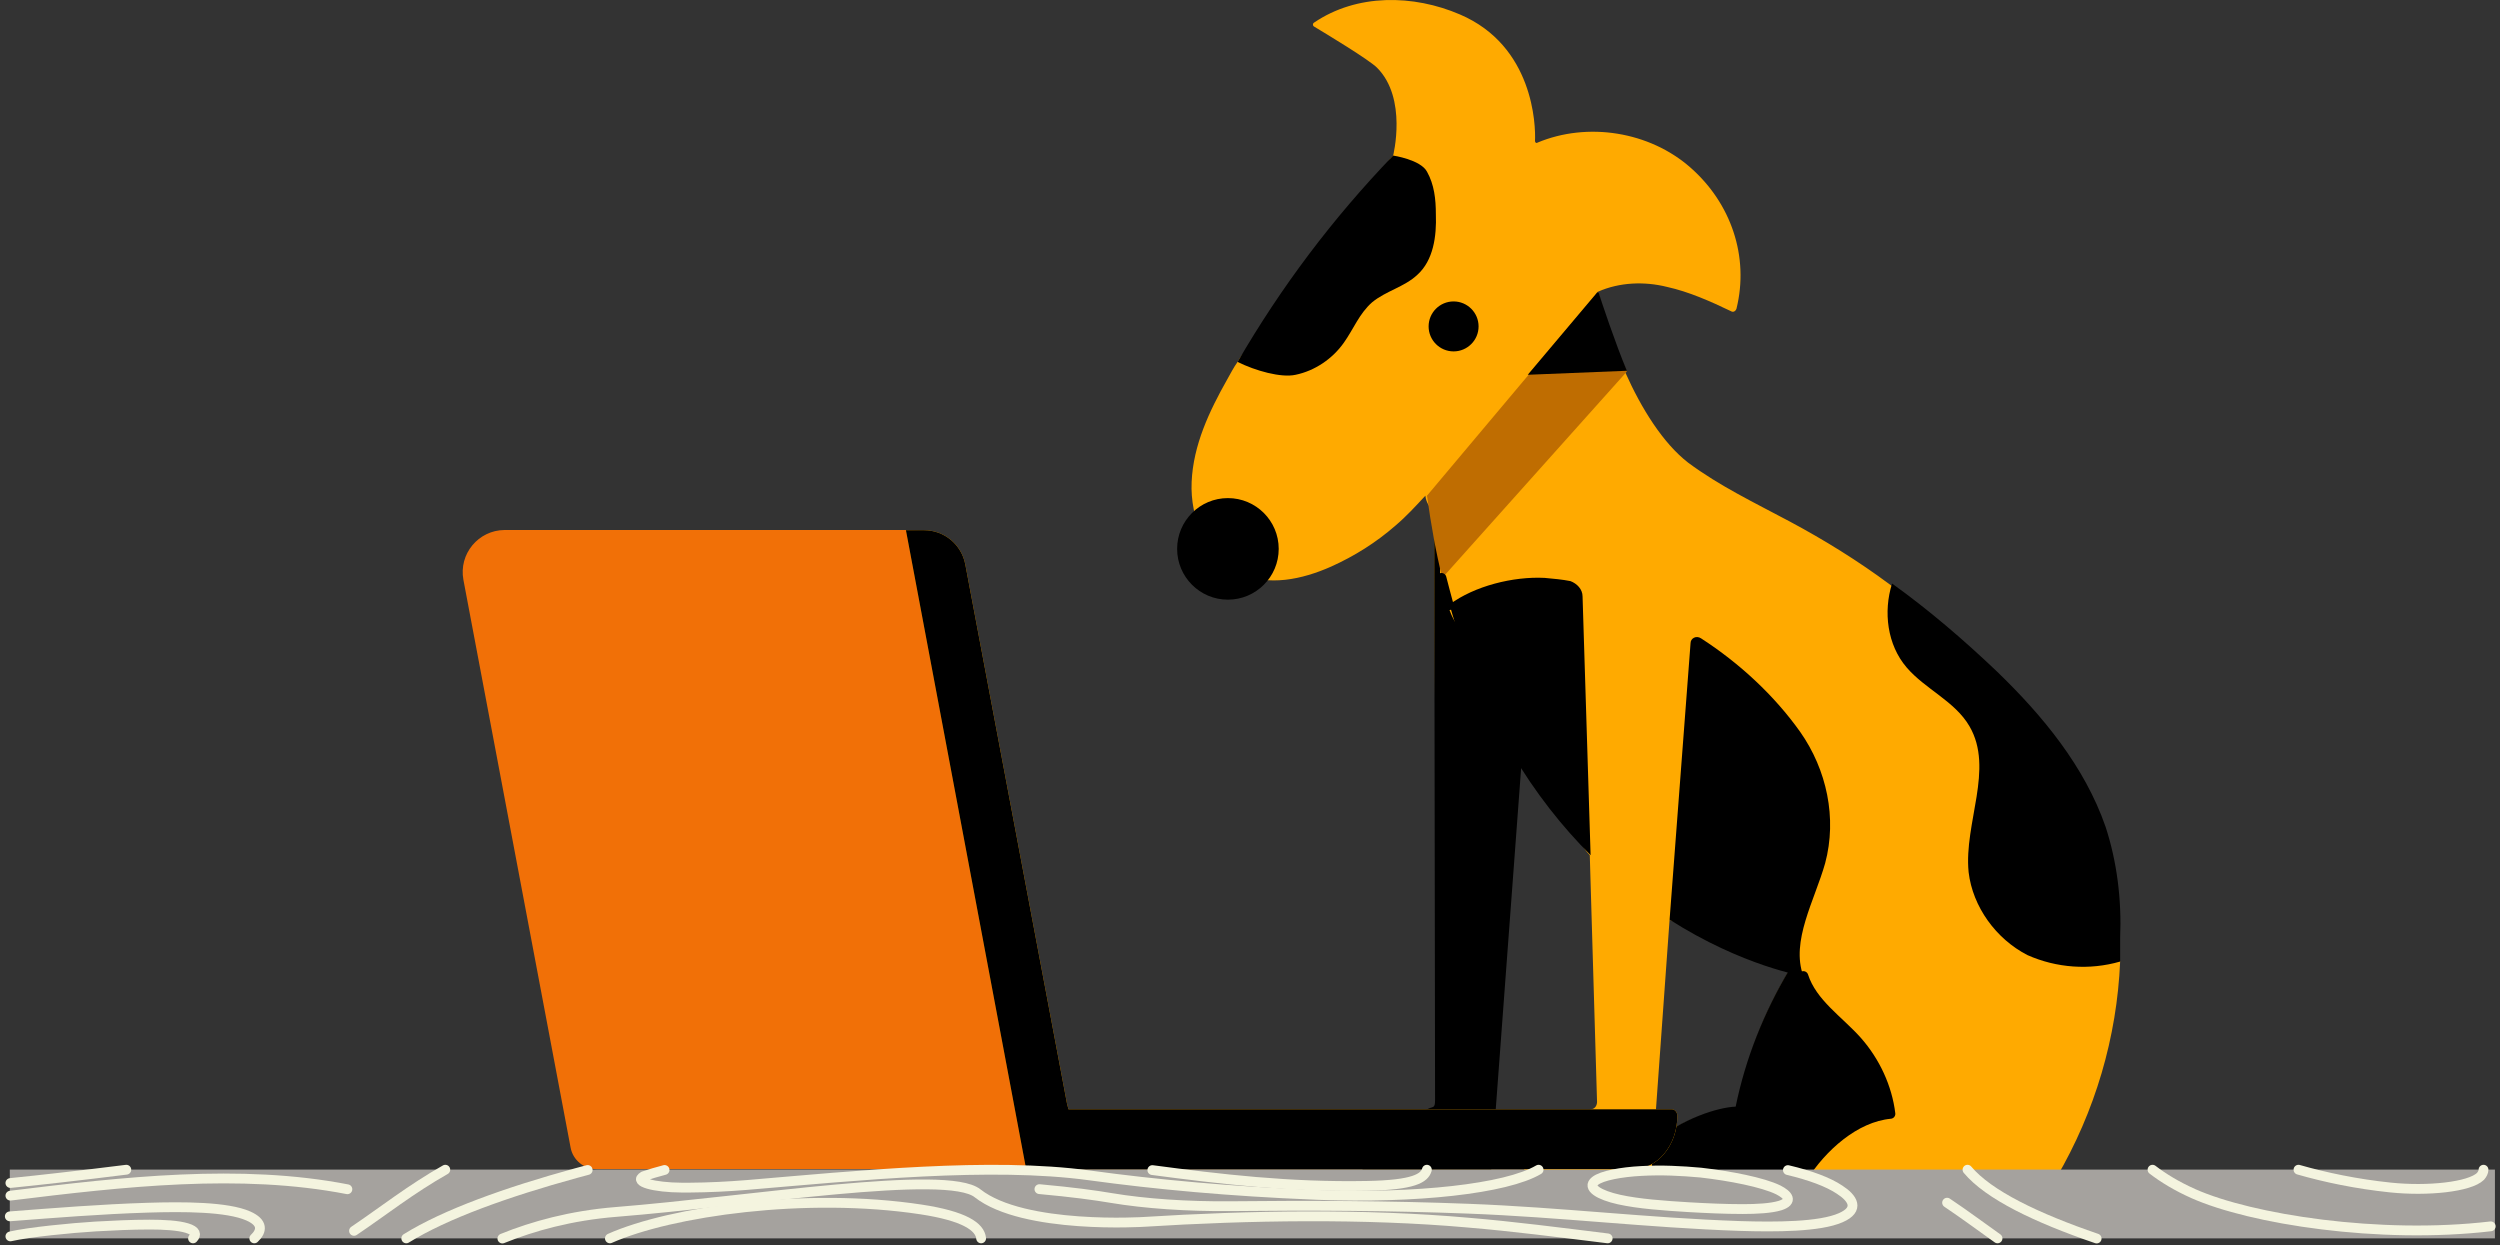 <svg width="255" height="127" viewBox="0 0 255 127" fill="none" xmlns="http://www.w3.org/2000/svg">
<rect x="0" y="0" width="255" height="127" fill="#333333" stroke="none"/>
<path d="M182.466 99.064C179.918 103.339 178.107 108.108 177.121 112.957C175.395 113.039 172.024 113.945 168.49 116.576C167.255 117.48 168.244 120.11 168.244 120.11H178.438H183.78L204.252 117.89L204.826 99.064H182.466Z" fill="#FFAA00"/>
<path d="M146.292 52.122L146.54 112.711C146.54 112.875 146.458 113.039 146.292 113.123C142.511 114.683 141.195 116.821 138.4 120.192H151.883L156.57 57.795L146.292 52.122Z" fill="#FFAA00"/>
<path d="M146.292 52.122L146.376 112.216C146.376 112.383 146.376 112.629 146.292 112.793C146.21 112.957 145.964 112.957 145.8 113.039C142.265 114.519 141.031 116.821 138.318 120.11H152.047L155.335 75.962L156.57 57.711L146.292 52.122Z" fill="black"/>
<path d="M182.467 98.982C179.918 103.257 178.026 108.024 177.039 112.875C175.231 112.957 171.697 114.027 168.408 116.658C167.256 117.644 168.244 120.11 168.244 120.11H178.438H185.343L198.085 113.861L204.908 99.064L182.467 98.982Z" fill="black"/>
<path d="M216.254 98.078C215.926 105.806 213.706 113.369 209.759 120.11H183.862C185.837 116.986 189.207 113.945 192.824 113.615C192.496 110.903 191.262 108.272 189.453 106.216C187.563 104.079 184.848 102.353 183.944 99.556C183.944 99.556 181.314 95.118 176.299 92.733C174.737 91.993 172.106 94.872 170.298 93.804L168.408 120.11H154.761C157.474 116.904 160.022 114.109 162.407 113.123C162.735 113.039 162.898 112.711 162.898 112.383L162.158 87.227C159.2 84.266 159.692 74.236 157.143 69.797C154.843 65.686 149.334 67.331 147.69 61.74C147.444 60.836 147.198 59.931 146.95 58.945C146.622 57.795 147.608 55.247 147.362 53.93C147.032 52.368 145.554 52.122 145.387 50.56C144.401 51.628 143.415 52.698 142.347 53.602C140.372 55.329 138.154 56.725 135.77 57.795C132.809 59.109 129.357 59.849 126.398 58.451C123.028 56.891 121.383 52.862 121.547 49.161C121.711 45.381 123.356 41.928 125.164 38.722C125.494 38.145 125.822 37.487 126.234 36.913C128.452 33.049 134.289 31.65 137.002 28.116C139.635 24.663 139.14 19.072 142.099 15.868C142.099 15.868 143.579 10.031 140.457 6.906C139.635 6.084 135.276 3.454 134.044 2.713C133.88 2.631 133.88 2.385 134.044 2.301C138.4 -0.657 144.155 -0.575 148.924 1.479C156.406 4.686 156.652 12.743 156.57 14.387C156.57 14.551 156.734 14.633 156.816 14.551C161.912 12.413 168.244 13.401 172.436 17.1C176.547 20.716 178.437 26.143 177.121 31.486C177.039 31.735 176.793 31.899 176.547 31.735C174.491 30.746 172.27 29.76 170.052 29.268C167.749 28.692 165.201 28.774 162.98 29.76C162.898 29.842 162.817 29.924 162.898 30.006C163.147 31.404 162.407 34.529 162.898 35.927C163.393 37.241 165.201 36.665 165.777 37.982C167.422 41.68 169.64 45.217 172.188 47.189C175.395 49.574 179.011 51.3 182.548 53.19C186.083 55.08 189.535 57.219 192.742 59.603C196.522 62.316 196.853 66.427 200.223 69.633C204.908 74.154 209.923 88.376 209.677 92.323C209.841 92.982 216.254 97.256 216.254 98.078Z" fill="#FFAA00"/>
<path d="M161.421 60.836L162.241 87.227C156.57 81.553 151.143 73.414 147.854 61.658C150.403 59.767 154.35 58.781 157.556 58.945C158.461 59.027 159.365 59.109 160.187 59.273C160.845 59.522 161.421 60.095 161.421 60.836Z" fill="black"/>
<path d="M186.165 88.049C185.097 91.829 182.63 96.022 183.944 99.556C183.944 99.556 177.779 98.57 170.298 93.804L172.436 65.605C172.436 65.11 173.01 64.783 173.505 65.11C177.451 67.659 180.986 70.948 183.616 74.648C186.329 78.511 187.397 83.444 186.165 88.049Z" fill="black"/>
<path d="M165.941 37.899L147.114 58.945C146.458 56.315 145.964 53.518 145.554 50.56L162.898 29.924C162.98 29.842 163.062 29.842 163.062 29.924C163.721 32.39 164.707 35.269 165.941 37.899Z" fill="#BF6D01"/>
<path d="M162.899 29.842L155.83 38.227L165.942 37.818C164.792 35.105 163.311 30.664 163.063 29.842C162.981 29.842 162.899 29.842 162.899 29.842Z" fill="black"/>
<path d="M148.266 35.843C149.672 35.843 150.815 34.7 150.815 33.294C150.815 31.889 149.672 30.746 148.266 30.746C146.86 30.746 145.718 31.889 145.718 33.294C145.718 34.7 146.86 35.843 148.266 35.843Z" fill="black"/>
<path d="M144.565 28.034C143.251 29.269 141.361 29.678 139.963 30.828C138.646 31.981 138.072 33.543 137.084 34.939C135.934 36.584 134.126 37.818 132.153 38.228C130.673 38.558 128.043 37.818 126.234 36.914C130.673 29.269 135.934 22.279 142.099 15.868C142.099 15.868 144.896 16.278 145.554 17.512C146.291 18.826 146.458 20.307 146.458 21.869C146.54 24.087 146.21 26.554 144.565 28.034Z" fill="black"/>
<path d="M138.728 29.268C140.134 29.268 141.277 28.126 141.277 26.72C141.277 25.314 140.134 24.169 138.728 24.169C137.322 24.169 136.18 25.314 136.18 26.72C136.18 28.126 137.322 29.268 138.728 29.268Z" fill="black"/>
<path d="M216.255 95.694C216.255 96.516 216.255 97.256 216.255 98.078C213.13 98.983 209.759 98.734 206.801 97.42C203.595 95.776 201.21 92.487 200.798 88.953C200.306 83.938 203.431 78.429 200.882 74.072C199.402 71.523 196.359 70.289 194.469 68.071C192.497 65.768 192.084 62.398 192.989 59.522C196.771 62.234 200.306 65.277 203.677 68.481C208.361 73.004 212.638 78.183 214.774 84.348C215.927 87.882 216.419 91.747 216.255 95.694Z" fill="black"/>
<path d="M125.246 61.166C128.108 61.166 130.428 58.846 130.428 55.984C130.428 53.126 128.108 50.806 125.246 50.806C122.387 50.806 120.067 53.126 120.067 55.984C120.067 58.846 122.387 61.166 125.246 61.166Z" fill="black"/>
<path d="M147.772 61.74C147.527 60.836 147.281 59.931 147.032 58.945" stroke="black" stroke-linecap="round" stroke-linejoin="round"/>
<path d="M183.862 120.111C185.837 116.986 189.208 113.946 192.824 113.615C192.496 110.903 191.262 108.272 189.453 106.216C187.563 104.08 184.848 102.353 183.944 99.557" stroke="black" stroke-linecap="round" stroke-linejoin="round"/>
<path d="M108.351 112.649L97.715 57.862C97.39 55.674 95.947 54.246 92.733 54.06H51.468C48.786 54.082 46.779 56.509 47.268 59.142L58.2 117.048C58.435 118.329 59.566 119.256 60.865 119.256H105.144L108.398 113.011L108.351 112.649Z" fill="#F17007"/>
<path d="M170.517 113.151H108.987L108.835 112.577L98.46 57.572C98.073 55.547 96.319 54.082 94.245 54.082H92.404L104.667 119.256H110.638H166.57C169.066 119.256 171.09 116.809 171.09 113.809C171.073 113.436 170.837 113.151 170.517 113.151Z" fill="#FFAA00"/>
<path d="M170.517 113.151H108.987L108.835 112.577L98.46 57.572C98.073 55.547 96.319 54.082 94.245 54.082H92.404L104.667 119.256H110.638H166.57C169.066 119.256 171.09 116.809 171.09 113.809C171.073 113.436 170.837 113.151 170.517 113.151Z" fill="black"/>
<path d="M1 126.315H254.482V119.298H1V126.315Z" fill="#A5A29E"/>
<path d="M100.076 126.315C99.955 125.115 98.36 124.039 93.949 123.364C82.247 121.585 68.4 123.555 62.21 126.315" stroke="#F4F4DF" stroke-linecap="round" stroke-linejoin="round"/>
<path d="M41.44 126.315C45.421 123.836 51.733 121.586 58.717 119.668C59.147 119.554 59.514 119.452 59.944 119.338" stroke="#F4F4DF" stroke-linecap="round" stroke-linejoin="round"/>
<path d="M36.109 125.549C39.172 123.477 41.867 121.329 45.421 119.31" stroke="#F4F4DF" stroke-linecap="round" stroke-linejoin="round"/>
<path d="M19.689 126.315C20.056 125.933 19.994 125.55 19.075 125.267C18.156 124.986 16.686 124.909 15.275 124.909C13.437 124.909 11.539 124.999 9.761 125.1C7.249 125.254 3.022 125.664 1.06 126.111" stroke="#F4F4DF" stroke-linecap="round" stroke-linejoin="round"/>
<path d="M25.938 126.315C26.733 125.563 26.857 124.706 25.324 124.028C23.181 123.081 18.707 123.069 15.031 123.186C10.252 123.337 5.657 123.71 1 124.067" stroke="#F4F4DF" stroke-linecap="round" stroke-linejoin="round"/>
<path d="M35.434 121.304C24.527 119.183 12.58 120.537 1.06 121.957" stroke="#F4F4DF" stroke-linecap="round" stroke-linejoin="round"/>
<path d="M12.885 119.311C10.62 119.594 8.414 119.862 6.146 120.118C4.43 120.309 2.776 120.5 1.06 120.667" stroke="#F4F4DF" stroke-linecap="round" stroke-linejoin="round"/>
<path d="M253.318 119.31C253.318 119.541 253.196 119.772 253.012 119.988C251.909 121.073 247.62 121.523 243.822 121.125C240.389 120.768 237.205 120.102 234.445 119.31" stroke="#F4F4DF" stroke-linecap="round" stroke-linejoin="round"/>
<path d="M254.052 125.087C242.719 126.418 229.606 124.372 223.725 121.751C222.008 120.984 220.659 120.154 219.557 119.31" stroke="#F4F4DF" stroke-linecap="round" stroke-linejoin="round"/>
<path d="M200.685 119.31C202.831 121.88 207.731 124.233 213.859 126.329" stroke="#F4F4DF" stroke-linecap="round" stroke-linejoin="round"/>
<path d="M198.603 122.674C200.378 123.861 202.033 125.101 203.749 126.315" stroke="#F4F4DF" stroke-linecap="round" stroke-linejoin="round"/>
<path d="M173.481 119.606C176.482 119.952 179.79 120.59 181.385 121.37C182.366 121.869 182.917 122.532 181.569 122.967C180.65 123.248 179.179 123.325 177.768 123.325C175.93 123.325 174.033 123.235 172.254 123.133C169.743 122.979 167.17 122.801 165.148 122.354C163.126 121.906 161.839 121.139 162.696 120.461C163.369 119.912 165.391 119.542 167.413 119.44C169.497 119.323 171.519 119.428 173.481 119.606Z" stroke="#F4F4DF" stroke-linecap="round" stroke-linejoin="round"/>
<path d="M182.366 119.35C184.631 119.886 186.469 120.564 187.634 121.344C188.983 122.211 189.718 123.349 187.756 124.206C185.612 125.152 181.139 125.164 177.463 125.05C168.026 124.73 159.204 123.644 149.768 123.287C141.742 122.979 133.593 122.941 125.503 123.031C121.092 123.068 116.804 122.775 113.372 122.199C111.717 121.918 109.39 121.597 106.02 121.292" stroke="#F4F4DF" stroke-linecap="round" stroke-linejoin="round"/>
<path d="M67.786 119.337C67.05 119.528 66.315 119.744 65.642 119.975V119.988C64.599 120.537 66.683 121.125 69.562 121.138C69.808 121.138 70.053 121.138 70.297 121.138C72.321 121.125 74.281 121.023 76.181 120.869C87.515 119.911 101.057 118.517 111.104 119.886C117.967 120.832 125.627 121.523 133.777 121.853C133.961 121.868 134.144 121.868 134.388 121.88C144.375 122.263 153.628 121.267 156.936 119.31" stroke="#F4F4DF" stroke-linecap="round" stroke-linejoin="round"/>
<path d="M145.541 119.31C145.295 120.179 144.192 120.869 139.475 120.959C131.509 121.113 124.463 120.268 117.54 119.349" stroke="#F4F4DF" stroke-linecap="round" stroke-linejoin="round"/>
<path d="M163.983 126.314C159.142 125.716 154.303 125.087 149.706 124.705C139.229 123.771 127.343 123.962 116.742 124.628C116.742 124.628 104.427 125.433 99.708 121.714C96.583 119.233 76.549 122.519 62.823 123.619C58.228 123.989 54.368 125.063 51.243 126.329" stroke="#F4F4DF" stroke-linecap="round" stroke-linejoin="round"/>
</svg>
